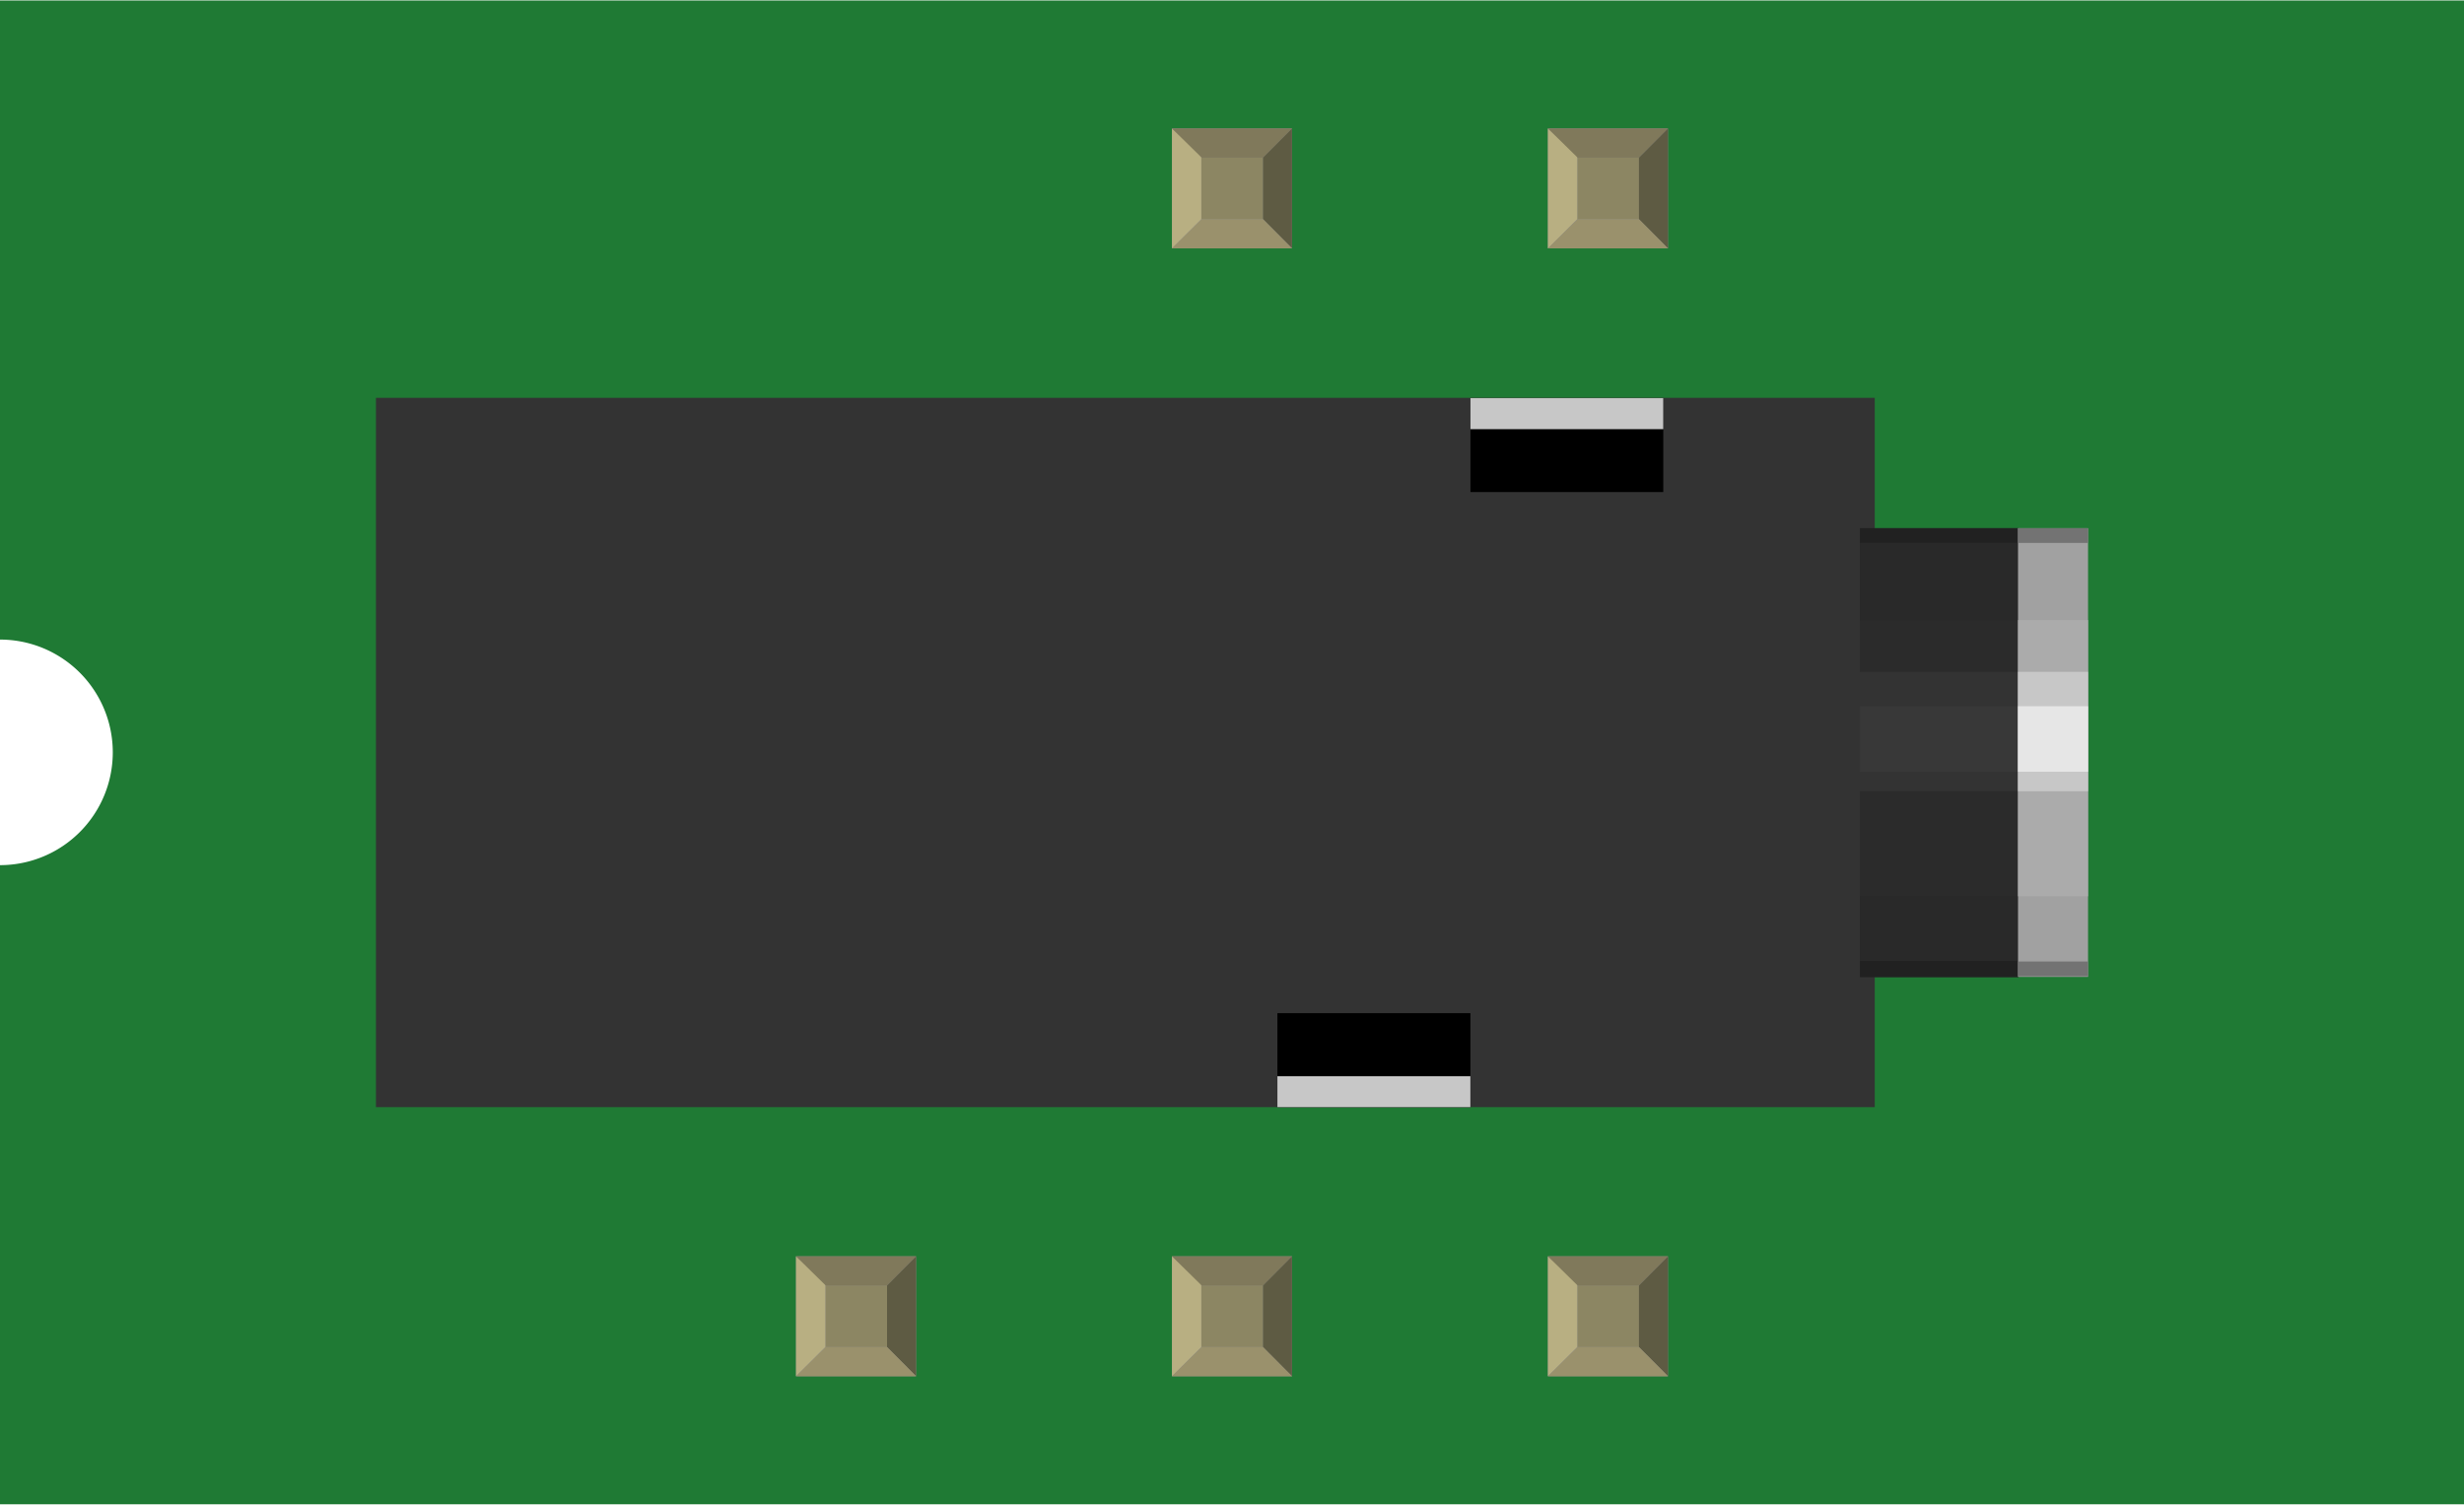 <?xml version='1.0' encoding='UTF-8' standalone='no'?>
<!-- Created with Fritzing (http://www.fritzing.org/) -->
<svg width="0.655in" x="0in" version="1.2" y="0in" xmlns="http://www.w3.org/2000/svg" height="0.4in" viewBox="0 0 655.403 400" baseProfile="tiny" xmlns:svg="http://www.w3.org/2000/svg">
 <desc>Fritzing breadboard generated by brd2svg</desc>
 <g id="breadboard">
  <g id="icon">
   <path fill="#1F7A34" stroke="none" stroke-width="0" d="M0,0L0,170A30,30 0 0 1 0,230L0,400L655.403,400L655.403,0L0,0z"/>
   <g transform="translate(100,105.702)">
    <g stroke-width="0">
     <rect width="398.667" x="0" y="0" fill="#333333" height="188.667" stroke-width="0"/>
     <polygon fill="#2B2B2B" points="394.722,53.444,394.722,53.444,394.722,135.292,394.722,135.292,394.722,154.056,436.944,154.056,436.944,34.653,394.722,34.653" stroke-width="0"/>
     <polygon fill="#292929" points="394.722,132.542,394.722,135.292,394.722,135.292,394.722,149.806,436.944,149.806,436.944,132.542" stroke-width="0"/>
     <polygon fill="#292929" points="394.722,59.139,394.722,53.125,394.722,53.125,394.722,38.583,436.944,38.583,436.944,59.139" stroke-width="0"/>
     <rect width="42.014" x="394.722" y="72.889" fill="#333333" height="31.75" stroke-width="0"/>
     <rect width="42.014" x="394.722" y="82.028" fill="#383838" height="17.417" stroke-width="0"/>
     <rect width="42.236" x="394.722" y="149.778" fill="#212121" height="4.319" stroke-width="0"/>
     <rect width="42.236" x="394.722" y="34.667" fill="#212121" height="3.917" stroke-width="0"/>
     <rect width="18.625" x="436.778" y="34.667" fill="#A1A1A1" height="119.361" stroke-width="0"/>
     <rect width="18.625" x="436.778" y="59.111" fill="#ABABAB" height="73.472" stroke-width="0"/>
     <rect width="18.625" x="436.778" y="72.889" fill="#C7C7C7" height="31.75" stroke-width="0"/>
     <rect width="18.625" x="436.778" y="82.028" fill="#E6E6E6" height="17.417" stroke-width="0"/>
     <rect width="18.625" x="436.778" y="34.667" fill="#737373" height="3.917" stroke-width="0"/>
     <rect width="18.625" x="436.778" y="149.931" fill="#737373" height="3.931" stroke-width="0"/>
     <rect width="51.292" x="291.125" y="0.069" height="24.986" stroke-width="0"/>
     <rect width="51.333" x="239.778" y="163.667" height="25.014" stroke-width="0"/>
     <rect width="51.292" x="291.125" y="0.069" fill="#C7C7C7" height="8.264" stroke-width="0"/>
     <rect width="51.333" x="239.778" y="180.431" fill="#C7C7C7" height="8.25" stroke-width="0"/>
    </g>
   </g>
  </g>
  <g transform="translate(211.737,334.05)">
   <rect width="31.93" x="0" y="0" fill="#8D8C8C" height="31.9" id="connector0pin" stroke-width="0"/>
   <rect width="16.444" x="7.792" y="7.735" fill="#8C8663" height="16.415" stroke-width="0"/>
   <polygon fill="#B8AF82" points="0,31.9,7.792,24.137,7.792,6.972,0,0" stroke-width="0"/>
   <polygon fill="#80795B" points="24.208,7.763,7.903,7.763,0,0,31.93,0" stroke-width="0"/>
   <polygon fill="#5E5B43" points="24.208,24.137,24.208,7.763,31.93,0,31.93,31.9" stroke-width="0"/>
   <polygon fill="#9A916C" points="0,31.9,7.875,24.137,24.208,24.137,31.93,31.9" stroke-width="0"/>
  </g>
  <g transform="translate(311.736,334.05)">
   <rect width="31.93" x="0" y="0" fill="#8D8C8C" height="31.9" id="connector1pin" stroke-width="0"/>
   <rect width="16.444" x="7.792" y="7.735" fill="#8C8663" height="16.415" stroke-width="0"/>
   <polygon fill="#B8AF82" points="0,31.9,7.792,24.137,7.792,6.972,0,0" stroke-width="0"/>
   <polygon fill="#80795B" points="24.208,7.763,7.903,7.763,0,0,31.93,0" stroke-width="0"/>
   <polygon fill="#5E5B43" points="24.208,24.137,24.208,7.763,31.93,0,31.93,31.9" stroke-width="0"/>
   <polygon fill="#9A916C" points="0,31.9,7.875,24.137,24.208,24.137,31.93,31.9" stroke-width="0"/>
  </g>
  <g transform="translate(311.736,34.05)">
   <rect width="31.93" x="0" y="0" fill="#8D8C8C" height="31.9" id="connector4pin" stroke-width="0"/>
   <rect width="16.444" x="7.792" y="7.735" fill="#8C8663" height="16.415" stroke-width="0"/>
   <polygon fill="#B8AF82" points="0,31.9,7.792,24.137,7.792,6.972,0,0" stroke-width="0"/>
   <polygon fill="#80795B" points="24.208,7.763,7.903,7.763,0,0,31.93,0" stroke-width="0"/>
   <polygon fill="#5E5B43" points="24.208,24.137,24.208,7.763,31.93,0,31.93,31.9" stroke-width="0"/>
   <polygon fill="#9A916C" points="0,31.9,7.875,24.137,24.208,24.137,31.93,31.9" stroke-width="0"/>
  </g>
  <g transform="translate(411.736,334.05)">
   <rect width="31.93" x="0" y="0" fill="#8D8C8C" height="31.9" id="connector2pin" stroke-width="0"/>
   <rect width="16.444" x="7.792" y="7.735" fill="#8C8663" height="16.415" stroke-width="0"/>
   <polygon fill="#B8AF82" points="0,31.9,7.792,24.137,7.792,6.972,0,0" stroke-width="0"/>
   <polygon fill="#80795B" points="24.208,7.763,7.903,7.763,0,0,31.93,0" stroke-width="0"/>
   <polygon fill="#5E5B43" points="24.208,24.137,24.208,7.763,31.93,0,31.93,31.9" stroke-width="0"/>
   <polygon fill="#9A916C" points="0,31.9,7.875,24.137,24.208,24.137,31.93,31.9" stroke-width="0"/>
  </g>
  <g transform="translate(411.736,34.05)">
   <rect width="31.93" x="0" y="0" fill="#8D8C8C" height="31.9" id="connector3pin" stroke-width="0"/>
   <rect width="16.444" x="7.792" y="7.735" fill="#8C8663" height="16.415" stroke-width="0"/>
   <polygon fill="#B8AF82" points="0,31.9,7.792,24.137,7.792,6.972,0,0" stroke-width="0"/>
   <polygon fill="#80795B" points="24.208,7.763,7.903,7.763,0,0,31.93,0" stroke-width="0"/>
   <polygon fill="#5E5B43" points="24.208,24.137,24.208,7.763,31.93,0,31.93,31.9" stroke-width="0"/>
   <polygon fill="#9A916C" points="0,31.9,7.875,24.137,24.208,24.137,31.93,31.9" stroke-width="0"/>
  </g>
 </g>
</svg>
